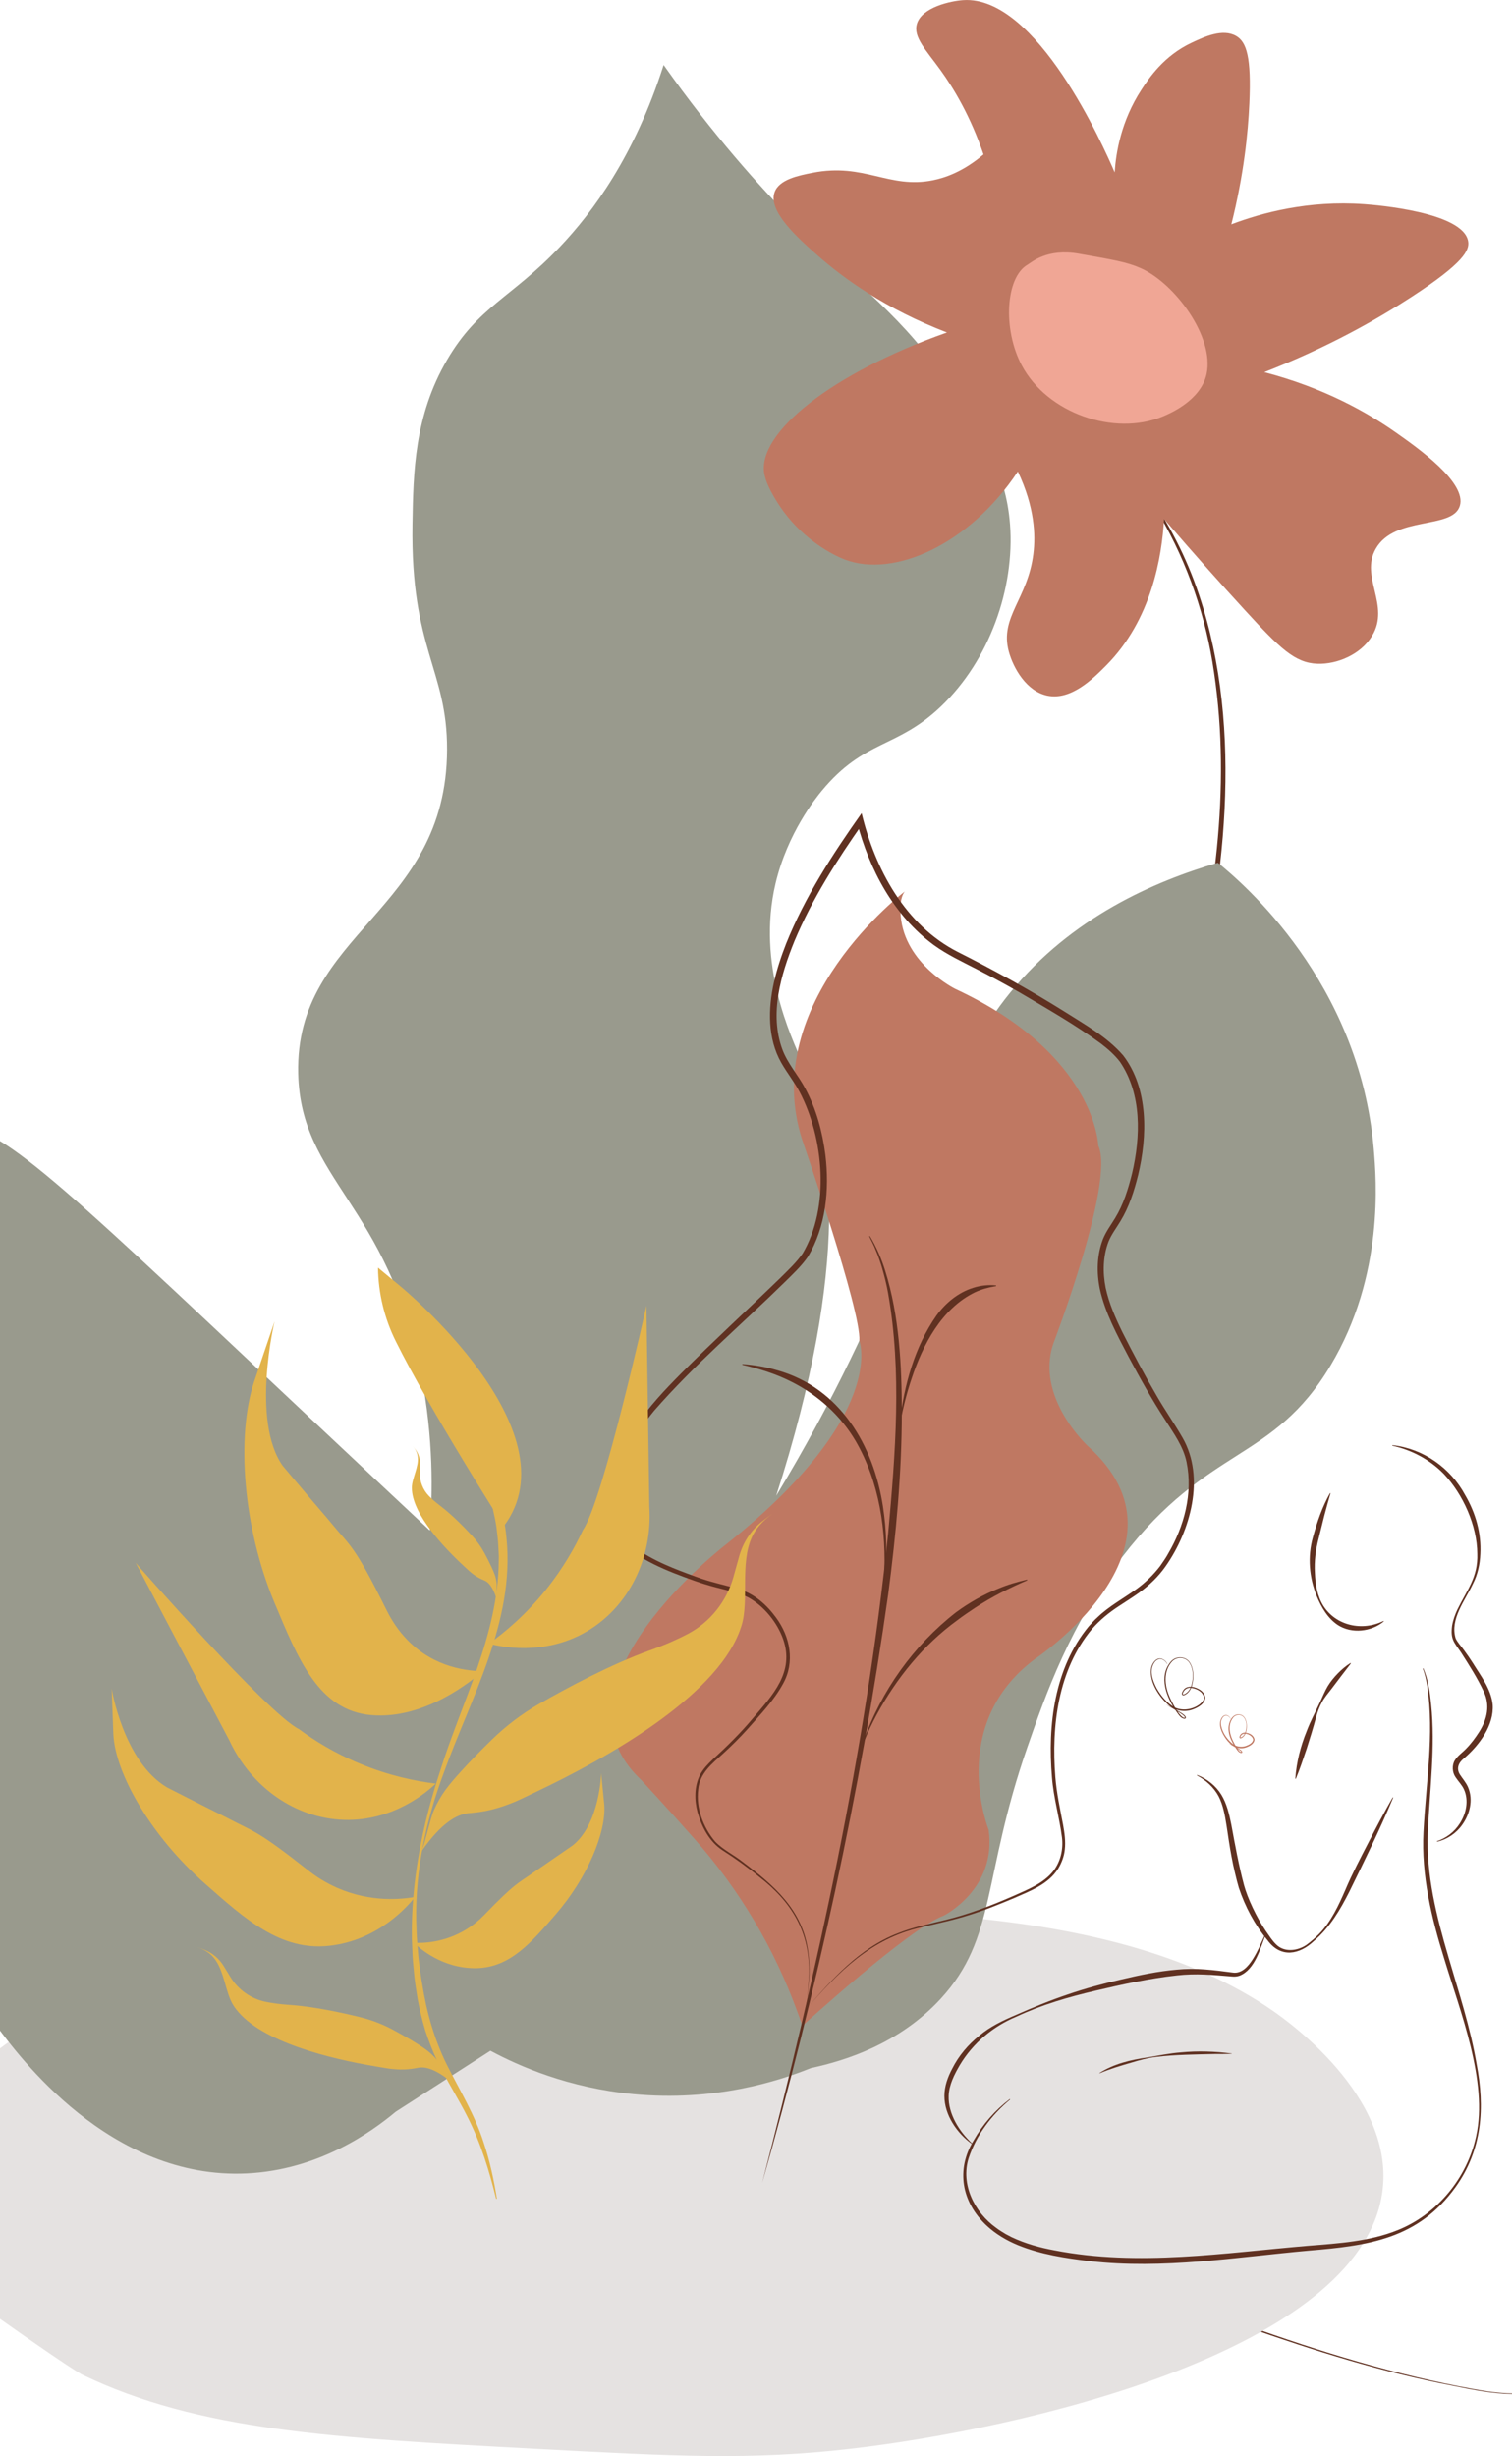 <svg width="399" height="648" viewBox="0 0 399 648" fill="none" xmlns="http://www.w3.org/2000/svg">
<g clip-path="url(#clip0_157_1838)">
<path d="M398.996 631.628C393.786 631.556 388.666 630.518 383.581 629.477C364.862 625.924 346.645 620.158 328.703 613.843C294.034 601.595 252.862 588.433 234.869 553.484C214.427 511.62 234.27 452.946 252.216 412.954C253.61 409.853 255.068 406.563 256.589 403.516C265.002 386.334 275.82 364.807 284.086 347.571C295.778 322.513 305.535 296.496 312.565 269.735C320.361 239.76 324.958 208.288 320.372 177.42C318.289 162.906 313.497 148.75 306.08 136.095C302.964 130.929 299.385 126.002 295.424 121.451C290.889 116.234 285.83 111.473 280.367 107.229L280.453 107.114C297.168 119.556 309.872 137.212 316.433 157.025C328.367 192.751 323.225 234.265 313.977 270.103C306.983 296.969 297.168 323.066 285.35 348.164C277.027 365.371 266.129 386.873 257.661 404.025C256.134 407.062 254.675 410.33 253.27 413.428C235.331 453.127 215.381 511.504 235.566 553.134C253.379 587.924 294.381 601.147 328.836 613.463C348.36 620.48 368.275 626.585 388.712 630.298C392.11 630.927 395.544 631.418 399 631.476V631.621L398.996 631.628Z" fill="#603121"/>
<path d="M-0.596 540.894C40.229 509.729 106.493 507.315 162.889 505.258C220.36 503.161 292.64 500.526 335.863 530.497C340.481 533.7 370.409 555.071 364.238 581.261C354.907 620.866 270.27 640.799 224.383 646.095C198.023 649.139 178.188 648.072 141.281 646.095C87.594 643.218 52.492 641.334 21.698 626.524C21.698 626.524 16.408 623.979 -31 589.55C-29.22 577.491 -23.182 558.137 -0.596 540.894Z" fill="#E5E2E1"/>
<path d="M-22.904 477.141C-29.061 451.081 -34.402 432.16 -28.328 409.545C-25.97 400.761 -21.381 389.472 -18.838 370.013C-18.073 364.153 -17.965 361.156 -16.849 342.015C-14.476 301.264 -14.141 299.547 -12.277 298.546C-3.171 293.662 13.667 310.059 76.851 369.47C93.364 384.996 106.5 397.309 113.415 403.787C114.174 394.066 114.434 379.56 111.13 362.606C102.344 317.491 79.346 311.454 78.689 283.225C77.819 245.815 117.842 240.757 117.972 197.794C118.037 176.618 108.331 171.387 108.844 138.397C109.061 124.487 109.342 109.709 117.987 94.928C126.231 80.83 134.929 78.624 147.697 65.184C156.436 55.988 167.485 41.098 175.122 17.138C188.219 35.668 200.522 49.271 209.401 58.319C227.618 76.882 237.927 82.901 250.537 101.789C258.979 114.438 265.461 124.147 266.533 138.394C267.793 155.156 261.16 174.167 248.251 186.44C236.519 197.592 228.163 195.007 216.858 208.639C215.298 210.522 207.812 219.791 204.667 233.047C199.568 254.552 208.917 273.794 211.687 280.24C220.18 300.006 224.455 333.697 204.83 394.634C220.566 368.603 230.586 346.205 236.822 330.574C250.558 296.156 251.692 280.178 266.533 261.937C282.779 241.968 304.679 232.515 321.379 227.621C327.803 232.833 358.738 259.038 362.515 303.118C363.201 311.133 365.371 336.444 351.09 360.314C335.867 385.759 318.863 381.291 296.244 410.648C282.356 428.668 276.005 446.905 271.105 460.982C259.188 495.201 263.052 511.229 248.251 527.33C237.375 539.162 223.191 543.662 213.972 545.633C205.433 549.078 188.559 554.536 167.124 552.497C150.045 550.874 137.042 545.152 129.415 541.06C121.089 546.421 112.758 551.785 104.431 557.146C98.044 562.482 84.113 572.502 65.148 573.421C28.995 575.17 4.864 542.368 -1.224 534.094C-13.332 517.639 -16.914 502.478 -22.897 477.141H-22.904Z" fill="#999A8D"/>
<path d="M238.852 235.133C238.852 235.133 200.049 264.399 211.676 300.696C211.676 300.696 227.358 346.031 226.766 353.727C226.766 353.727 234.313 373.364 191.823 407.297C191.823 407.297 142.541 444.849 169.258 469.665C169.258 469.665 175.902 476.823 183.345 485.245C195.138 498.595 204.328 514.038 210.419 530.783L211.759 534.466C211.759 534.466 239.87 508.797 249.053 505.399C249.053 505.399 263.088 498.378 260.893 482.776C260.893 482.776 249.818 455.184 273 437.781C273 437.781 317.194 408.515 287.065 381.522C287.065 381.522 273.134 368.715 277.962 354.49C277.962 354.49 294.319 311.675 289.827 302.287C289.827 302.287 289.3 278.251 252.111 260.925C252.111 260.925 238.733 254.382 237.678 241.647C237.245 236.419 238.848 235.129 238.848 235.129L238.852 235.133Z" fill="#BF7862"/>
<path d="M212.561 530.305C219.439 522.248 226.856 513.93 236.988 510.04C240.968 508.442 245.193 507.611 249.334 506.581C255.559 505.084 261.539 502.789 267.4 500.226C271.177 498.523 275.387 496.925 277.998 493.585C279.908 491.062 280.612 487.87 280.237 484.757C279.565 479.469 278.012 474.296 277.604 468.949C276.427 455.176 278.222 440.077 287.307 429.088C288.033 428.325 288.769 427.432 289.571 426.738C292.676 423.734 296.544 421.688 299.985 419.183C302.317 417.487 304.397 415.459 306.141 413.178C306.824 412.184 307.708 410.948 308.272 409.878C312.493 402.691 314.811 394.034 313.118 385.755C312.269 381.613 309.702 378.153 307.467 374.618C303.968 369.264 300.812 363.582 297.8 357.935C294.799 352.213 291.651 346.454 290.235 340.081C289.361 335.75 289.441 331.185 291.033 326.988C291.838 324.934 293.185 323.181 294.29 321.334C296.457 317.784 297.71 313.721 298.732 309.625C301.01 299.908 301.357 288.698 295.554 280.16C294.153 278.324 292.405 276.784 290.535 275.349C283.739 270.342 276.225 266.087 268.952 261.782C265.258 259.663 261.518 257.639 257.722 255.701C253.902 253.724 249.973 251.902 246.453 249.357C235.84 241.582 229.398 229.388 226.134 216.87L227.737 217.163C220.833 226.981 214.315 237.168 209.665 248.247C206.043 257.144 202.995 267.54 206.465 276.91C207.845 280.63 210.661 283.688 212.506 287.205C215.442 292.631 217.038 298.668 217.818 304.756C218.898 313.84 217.973 323.655 213.16 331.626C211.383 334.163 209.105 336.264 206.935 338.411C195.477 349.657 183.142 360.108 172.598 372.221C170.056 375.294 167.875 378.612 166.063 382.169C164.254 385.698 162.376 389.269 161.415 393.112C157.996 406.494 173.534 412.325 183.54 415.955C187.32 417.397 191.213 418.142 195.102 419.324C199.103 420.513 202.342 423.43 204.761 426.745C208.538 431.839 209.834 438.555 206.617 444.263C204.165 448.749 200.594 452.397 197.261 456.203C195.261 458.426 193.047 460.621 190.841 462.634C187.905 465.338 184.655 467.796 184.255 472.094C183.623 476.982 185.551 482.108 188.682 485.831C190.751 488.007 193.556 489.305 195.907 491.17C204.281 497.446 211.802 503.873 213.261 514.891C213.546 516.89 213.647 518.911 213.582 520.928L213.142 526.954C213.142 526.954 212.561 530.305 212.561 530.309C212.561 530.309 213.106 526.943 213.102 526.951L213.478 520.925C213.785 509.802 208.993 501.863 200.403 495.223C197.286 492.656 194.051 490.328 190.646 488.155C187.19 485.9 185.175 481.999 184.067 478.113C183.233 474.914 183.197 471.317 184.713 468.302C185.551 466.701 186.836 465.381 188.125 464.156C191.827 460.772 195.412 457.241 198.637 453.398C203.884 447.231 209.679 441.205 206.678 432.525C205.108 428.061 201.623 423.748 197.463 421.46C194.813 420.076 191.856 419.606 188.96 418.814C187.002 418.304 185.056 417.711 183.15 417.025C168.695 411.913 153.576 405.023 162.181 387.006C163.882 383.297 165.673 379.679 167.868 376.241C171.205 371.137 175.455 366.69 179.708 362.385C188.252 353.828 197.142 345.67 205.812 337.265C207.917 335.168 210.116 333.14 211.806 330.718C219.028 318.503 217.428 300.292 210.979 288.041C209.556 285.373 207.664 283.027 206.162 280.384C202.529 273.989 202.677 266.141 204.237 259.186C205.017 255.698 206.144 252.303 207.444 248.981C212.405 236.618 219.71 225.361 227.369 214.549C230.908 229.302 238.873 244.13 252.84 251.197C262.37 256.012 271.78 261.171 280.832 266.85C286.252 270.309 292.102 273.501 296.403 278.472C303.112 287.206 302.787 299.807 300.335 310.026C299.284 314.238 297.955 318.446 295.673 322.183C294.594 323.995 293.286 325.665 292.517 327.602C291.055 331.402 290.965 335.772 291.77 339.766C292.644 343.869 294.377 347.781 296.219 351.544C298.956 356.995 302.234 363.141 305.318 368.411C307.467 372.127 309.908 375.59 312.06 379.332C318.094 389.833 314.143 403.91 307.579 413.254C305.719 415.926 303.292 418.25 300.674 420.148C298.92 421.42 297.085 422.534 295.323 423.712C292.658 425.44 290.217 427.428 288.141 429.814C279.2 440.536 277.413 455.364 278.496 468.873C278.836 473.132 279.742 477.285 280.54 481.482C280.919 483.604 281.237 485.802 280.991 487.964C280.814 489.746 280.161 491.463 279.251 492.992C276.691 497.12 271.863 498.903 267.627 500.768C263.684 502.423 259.716 504.047 255.624 505.301C251.551 506.606 247.348 507.459 243.199 508.464C229.745 511.457 221.238 520.263 212.557 530.305H212.561Z" fill="#603121"/>
<path d="M201.11 576.023C215.673 519.605 228.413 462.453 234.389 404.423C236.288 383.435 238.036 362.034 234.352 341.162C233.948 338.895 233.378 336.64 232.735 334.427C232.46 333.408 231.955 332.114 231.637 331.141L231.449 330.686L231.067 329.771C230.601 328.531 229.958 327.378 229.373 326.189L229.528 326.099C231.233 328.947 232.587 332.031 233.573 335.208C237.353 347.311 237.942 360.162 237.981 372.76C237.949 388.716 236.469 404.633 234.41 420.444C227.015 472.864 215.485 525.451 201.107 576.023H201.11Z" fill="#603121"/>
<path d="M227.842 459.46C232.504 446.114 241.112 434.094 252.263 425.397C255.718 422.856 259.517 420.687 263.5 419.103C265.937 418.077 268.483 417.339 271.04 416.754L271.094 416.927C266.284 419.006 261.651 421.319 257.351 424.168C255.794 425.191 254.075 426.366 252.602 427.486C243.68 433.971 236.57 442.756 231.327 452.436C230.099 454.732 228.951 457.089 228.015 459.518L227.846 459.46H227.842Z" fill="#603121"/>
<path d="M233.276 416.316C234.002 403.957 232.038 390.921 225.762 380.142C221.848 373.508 215.919 368.151 209.076 364.67C204.916 362.526 200.464 361.142 195.885 360.072L195.911 359.894C199.063 360.097 202.204 360.661 205.263 361.568C221.707 366.282 230.514 381.342 232.998 397.446C233.948 403.696 234.179 410.062 233.457 416.341L233.276 416.32V416.316Z" fill="#603121"/>
<path d="M237.436 375.222C238.624 365.335 241.35 355.34 247.121 347.079C249.508 343.768 252.884 340.988 256.827 339.767C258.77 339.148 260.842 338.931 262.857 339.137L262.861 339.318C260.925 339.629 259.04 340.132 257.278 340.952C248.478 345.221 243.506 354.812 240.549 363.755C239.296 367.497 238.31 371.343 237.613 375.24L237.433 375.218L237.436 375.222Z" fill="#603121"/>
<path d="M130.914 580.126C129.127 572.781 126.924 565.58 123.526 558.834C121.006 553.752 117.875 548.987 115.441 543.836C114.188 541.291 113.155 538.5 112.245 535.814C111.426 533.074 110.74 530.24 110.205 527.439C109.812 524.973 109.382 522.374 109.194 519.873C109.093 518.705 108.927 517.216 108.873 516.073C108.833 515.267 108.707 512.014 108.674 511.316C108.476 496.43 111.422 481.609 116.062 467.511C121.778 449.085 131.531 431.325 131.614 411.653C131.665 410.312 131.557 409.227 131.499 407.947C131.452 406.324 131.163 404.484 131.001 402.876C130.022 396.604 127.953 390.462 125.425 384.646C122.493 377.68 119.381 370.793 116.246 363.914L109.96 350.138L110.158 350.051C115.571 360.024 120.771 370.146 125.609 380.427C129.455 388.474 132.878 396.889 133.665 405.88C135.85 427.905 124.245 447.86 117.059 467.858C112.466 480.199 109.595 493.357 109.833 506.566C109.909 508.276 109.92 510.503 110.072 512.205L110.379 515.954C110.469 517.118 110.714 518.532 110.844 519.685C110.964 520.65 111.209 522.421 111.404 523.397C112.549 530.808 114.589 538.041 117.915 544.743C121.312 551.478 125.335 558.061 127.642 565.309C129.257 570.135 130.322 575.105 131.127 580.09L130.914 580.13V580.126Z" fill="#E2B34B"/>
<path d="M129.033 433.66C131.647 434.344 143.462 437.134 154.883 430.407C165.875 423.933 172.219 411.168 171.356 397.533C171.096 379.863 170.84 362.193 170.58 344.52C170.58 344.52 159.115 396.076 153.829 403.671C151.778 408.103 148.687 413.666 144.054 419.432C138.789 425.986 133.312 430.588 129.029 433.664L129.033 433.66Z" fill="#E2B34B"/>
<path d="M114.993 470.583C113.029 472.441 104.002 480.564 90.753 480.145C78.007 479.743 66.322 471.595 60.541 459.218C52.297 443.591 44.053 427.963 35.809 412.336C35.809 412.336 70.583 452.06 78.859 456.185C82.784 459.088 88.16 462.482 94.989 465.316C102.749 468.537 109.761 469.943 114.993 470.583Z" fill="#E2B34B"/>
<path d="M109.537 500.475C107.851 502.59 100.062 511.909 86.89 513.366C74.053 514.786 64.686 506.317 54.03 496.914C40.117 484.638 30.407 468.208 29.902 457.461C29.84 456.163 29.465 445.492 29.465 445.488C29.44 445.478 32.545 464.731 44.05 471.566C44.075 471.581 45.05 472.076 46.996 473.07C57.359 478.348 58.569 478.887 60.613 479.964C67.174 483.413 67.708 482.74 81.394 493.52C83.423 495.118 85.947 496.748 88.995 498.086C97.997 502.033 106.176 501.068 109.541 500.471L109.537 500.475Z" fill="#E2B34B"/>
<path d="M132.954 402.652C132.954 402.652 113.509 372.149 104.417 353.828C101.427 347.806 99.835 341.187 99.752 334.46L105.768 339.456C105.768 339.456 151.919 377.369 132.954 402.648V402.652Z" fill="#E2B34B"/>
<path d="M127.43 440.901C124.667 443.298 112.13 453.763 97.936 452.509C84.106 451.287 78.675 437.789 72.385 422.743C64.17 403.1 62.292 378.97 67.044 364.597C67.618 362.862 72.468 348.623 72.468 348.619C72.45 348.601 66.185 374.875 74.602 386.721C74.62 386.746 75.374 387.642 76.88 389.428C84.893 398.935 85.868 399.944 87.431 401.864C92.451 408.023 93.328 407.264 102.041 424.869C103.334 427.479 105.114 430.248 107.58 432.76C114.856 440.171 123.696 440.872 127.43 440.901Z" fill="#E2B34B"/>
<path d="M129.903 477.394C132.113 476.841 133.821 476.183 135.074 475.695C136.637 475.087 137.684 474.549 141.555 472.709C144.025 471.534 146.481 470.323 148.914 469.076C151.565 467.717 154.197 466.314 156.797 464.857C159.512 463.335 162.199 461.759 164.846 460.114C167.514 458.455 170.136 456.727 172.7 454.909C175.202 453.134 177.65 451.276 180.004 449.302C182.236 447.433 184.388 445.463 186.399 443.359C188.259 441.414 190 439.354 191.531 437.142C192.921 435.132 194.138 432.988 195.04 430.711C195.04 430.711 195.391 429.807 195.683 428.878C197.716 422.389 195.206 412.376 198.46 405.475C199.283 403.733 200.879 401.325 204.313 399.084C204.313 399.084 202.771 400.056 200.959 401.527C198.099 403.848 196.055 407.026 195.073 410.576C194.654 412.087 194.127 413.981 193.513 416.161C191.7 422.573 187.367 428.003 181.474 431.101C178.835 432.489 175.534 433.968 171.436 435.435C161.152 439.123 149.525 445.38 142.35 449.494C137.753 452.129 133.521 455.339 129.73 459.041C126.927 461.777 124.172 464.564 121.544 467.467C120.175 468.978 118.796 470.54 117.579 472.199C116.344 473.88 115.358 475.659 114.509 477.56C113.56 479.689 112.159 486.297 111.227 488.434C111.195 488.506 111.26 488.361 111.227 488.434C116.615 480.698 120.717 478.692 123.551 478.392C124.4 478.301 126.722 478.196 129.906 477.397L129.903 477.394Z" fill="#E2B34B"/>
<path d="M109.234 512.589C110.574 513.872 116.73 519.489 125.826 519.269C134.687 519.052 140.277 512.426 146.661 505.051C154.995 495.421 160.087 483.351 159.444 475.991C159.364 475.102 158.639 467.811 158.639 467.811C158.653 467.8 158.314 481.182 151.117 486.89C151.103 486.905 150.485 487.331 149.25 488.184C142.689 492.732 141.916 493.209 140.624 494.127C136.478 497.077 136.052 496.672 127.74 505.265C126.505 506.541 124.941 507.878 122.988 509.071C117.228 512.585 111.577 512.683 109.234 512.589Z" fill="#E2B34B"/>
<path d="M125.844 415.998C125.154 415.575 124.645 415.167 124.27 414.87C123.804 414.498 123.504 414.201 122.388 413.164C121.674 412.502 120.969 411.83 120.276 411.143C119.521 410.398 118.778 409.643 118.048 408.869C117.286 408.063 116.542 407.243 115.82 406.4C115.091 405.551 114.383 404.687 113.708 403.794C113.047 402.923 112.415 402.033 111.827 401.112C111.267 400.24 110.747 399.34 110.288 398.411C109.866 397.555 109.494 396.669 109.209 395.751C108.952 394.919 108.764 394.063 108.703 393.191C108.703 393.191 108.681 392.848 108.681 392.501C108.681 390.083 110.602 386.948 110.23 384.259C110.137 383.579 109.851 382.592 108.923 381.465C108.923 381.465 109.342 381.96 109.801 382.654C110.523 383.746 110.88 385.043 110.837 386.356C110.819 386.912 110.794 387.614 110.772 388.42C110.704 390.791 111.595 393.094 113.267 394.775C114.015 395.527 114.979 396.38 116.214 397.316C119.312 399.666 122.594 403.031 124.591 405.193C125.869 406.577 126.967 408.121 127.859 409.78C128.52 411.009 129.159 412.249 129.74 413.515C130.044 414.172 130.347 414.852 130.582 415.542C130.824 416.244 130.968 416.952 131.051 417.69C131.149 418.514 130.917 420.907 131.008 421.731C131.008 421.702 131.008 421.76 131.008 421.731C130.004 418.528 128.823 417.411 127.895 417.006C127.617 416.887 126.841 416.602 125.844 415.991V415.998Z" fill="#E2B34B"/>
<path d="M106.681 546.001C105.341 546.045 104.269 545.947 103.482 545.875C102.5 545.784 101.821 545.647 99.333 545.231C97.744 544.964 96.162 544.678 94.581 544.364C92.862 544.024 91.147 543.652 89.439 543.25C87.655 542.827 85.882 542.368 84.12 541.866C82.343 541.356 80.581 540.803 78.837 540.188C77.133 539.588 75.45 538.93 73.8 538.197C72.236 537.499 70.702 536.733 69.221 535.865C67.856 535.066 66.538 534.181 65.314 533.176C64.202 532.261 63.169 531.245 62.292 530.103C62.292 530.103 61.949 529.651 61.635 529.17C59.439 525.826 59.244 519.753 56.291 516.377C55.543 515.524 54.254 514.421 51.947 513.706C51.947 513.706 52.976 514.006 54.239 514.548C56.233 515.401 57.901 516.865 59.031 518.716C59.511 519.504 60.114 520.491 60.815 521.622C62.873 524.959 66.199 527.33 70.034 528.133C71.752 528.491 73.858 528.794 76.411 528.964C82.824 529.387 90.414 531.054 95.137 532.221C98.163 532.97 101.077 534.101 103.817 535.583C105.843 536.678 107.855 537.81 109.808 539.028C110.826 539.661 111.859 540.322 112.812 541.063C113.784 541.815 114.625 542.661 115.412 543.601C116.293 544.653 118.149 548.167 119.023 549.226C118.994 549.19 119.052 549.262 119.023 549.226C114.726 545.719 112.083 545.246 110.433 545.535C109.938 545.622 108.606 545.936 106.677 545.998L106.681 546.001Z" fill="#E2B34B"/>
<path d="M268.599 124.408C255.682 143.878 235.811 152.445 223.065 147.677C219.595 146.379 212.351 142.482 206.787 134.974C206.296 134.312 202.367 128.897 201.685 124.968C199.818 114.232 219.382 98.492 249.89 87.72C233.573 81.451 222.603 73.426 215.702 67.35C210.369 62.65 202.605 55.677 204.411 50.696C205.635 47.316 210.741 46.311 214.406 45.588C228.124 42.887 234.587 49.915 246.207 47.554C249.352 46.914 254.133 45.335 259.535 40.744C256.072 30.626 251.725 23.399 248.197 18.508C244.387 13.223 240.903 9.778 241.961 6.279C243.297 1.858 250.999 0.246 254.177 0.036C273.611 -1.247 291.272 38.799 294.15 45.483C294.475 40.371 295.807 31.959 301.216 23.652C303.26 20.515 307.149 14.702 314.497 11.261C317.798 9.713 322.622 7.454 326.193 9.489C328.995 11.083 330.234 15.215 329.688 27.325C329.342 35.021 328.262 45.971 324.936 59.187C332.862 56.19 345.15 52.796 360.024 53.87C362.923 54.079 386.174 55.923 387.431 63.691C387.803 65.983 386.344 69.316 372.496 78.332C363.414 84.242 350.509 91.617 333.624 98.196C349.534 102.364 360.916 108.885 368.333 114.098C374.031 118.103 387.135 127.31 385.224 133.495C383.282 139.785 367.979 135.983 363.014 144.846C358.854 152.271 366.928 159.686 362.089 167.743C359.117 172.692 352.827 175.302 347.653 175.121C341.684 174.912 337.715 171.007 328.576 161.045C322.268 154.169 315.053 146.104 307.185 136.937C306.607 146.78 303.953 163.452 291.893 175.584C288.473 179.022 282.663 184.871 276.344 183.53C270.87 182.369 267.411 176.314 266.208 171.89C263.746 162.812 271.209 158.026 272.686 146.155C273.311 141.13 273.037 133.814 268.602 124.415L268.599 124.408Z" fill="#BF7862"/>
<path d="M306.759 109.915C294.002 115.139 276.344 109.059 269.606 96.359C264.576 86.874 265.349 73.144 271.191 69.819C272.152 69.273 276.272 65.43 284.732 66.941C293.709 68.543 297.331 69.103 301.064 70.773C310.059 74.8 320.502 88.913 318.404 98.662C316.873 105.769 308.409 109.236 306.755 109.912L306.759 109.915Z" fill="#F0A695"/>
<path d="M375.601 440.167C376.876 443.157 377.327 446.414 377.652 449.613C378.833 460.877 377.273 472.181 376.786 483.42C376.309 494.677 379.093 505.681 382.256 516.417C384.95 525.678 388.008 534.925 389.644 544.469C391.872 556.04 391.172 567.152 384.116 577.01C374.258 590.747 361.082 592.497 345.457 593.787C326.251 595.504 306.9 598.787 287.589 596.56C281.15 595.786 274.676 594.821 268.62 592.352C265.598 591.112 262.695 589.377 260.304 587.139C253.787 581.019 252.183 572.441 256.946 564.698C259.34 560.476 262.605 556.727 266.472 553.813L266.562 553.929C261.658 557.978 257.632 563.313 255.621 569.365C253.433 576.334 257.181 583.748 262.897 587.797C263.601 588.35 264.591 588.939 265.36 589.409C265.62 589.532 266.634 590.089 266.927 590.234C270.509 591.936 274.344 593.003 278.258 593.722C300.472 598.035 323.03 594.38 345.353 592.515C353.289 591.878 361.407 591.387 368.856 588.379C379.259 584.193 387.156 574.614 389.525 563.653C392.739 549.175 385.311 530.721 381.104 516.76C377.739 506.002 375.052 494.735 375.637 483.362C376.291 470.533 378.523 457.674 376.648 444.867C376.396 443.287 376.031 441.718 375.468 440.214L375.601 440.16V440.167Z" fill="#603121"/>
<path d="M256.444 565.62C252.53 562.789 249.222 558.025 249.215 552.993C249.208 550.426 250.121 547.946 251.309 545.727C253.003 542.365 255.476 539.451 258.401 537.102C261.243 534.69 264.67 533.071 268.05 531.632C272.534 529.655 277.084 527.779 281.742 526.213C286.39 524.616 291.145 523.34 295.933 522.237C300.721 521.113 305.564 520.086 310.482 519.667C312.941 519.428 315.465 519.41 317.927 519.602C320.397 519.772 322.835 520.104 325.261 520.422C327.677 520.816 329.435 518.731 330.62 516.862C331.931 514.812 332.837 512.52 333.87 510.311L334.003 510.369C332.602 514.017 331.165 519.613 327.168 521.232C326.532 521.467 325.803 521.536 325.149 521.467C322.705 521.265 320.275 521.051 317.852 520.95C315.425 520.852 313.031 520.907 310.623 521.178C303.361 521.959 296.19 523.535 289.083 525.208C281.948 526.875 274.882 528.935 268.23 532.055C262.07 534.611 256.758 539.036 253.332 544.758C251.851 547.278 250.407 550.094 250.342 553.022C250.197 557.721 253.137 562.406 256.531 565.511L256.441 565.623L256.444 565.62Z" fill="#603121"/>
<path d="M367.646 474.271C364.288 482.386 359.959 491.134 356.084 499.069C353.69 503.833 350.891 508.583 346.775 512.065C342.919 515.752 337.975 516.648 334.509 511.938C331.129 507.85 328.576 503.074 326.904 498.046C326.362 496.213 325.442 492.45 324.961 489.713C324.499 487.353 324.033 484.009 323.662 481.609C323.232 478.937 322.78 476.255 321.564 473.902C320.293 471.548 318.227 469.669 315.851 468.425L315.912 468.295C318.501 469.304 320.805 471.1 322.286 473.486C323.759 475.894 324.369 478.663 324.925 481.385C325.918 486.764 326.879 492.081 328.276 497.359C329.233 500.884 331.609 505.89 334.032 509.462C334.859 510.64 335.711 511.999 336.729 512.983C338.867 515.166 342.366 514.74 344.728 513.142C345.934 512.278 347.093 511.248 348.144 510.192C351.303 506.92 353.235 502.709 355.037 498.584C356.738 494.518 359.012 490.205 361.038 486.272C363.114 482.213 365.259 478.175 367.52 474.209L367.65 474.274L367.646 474.271Z" fill="#603121"/>
<path d="M356.485 438.866C354.734 441.14 353.037 443.341 351.329 445.622C350.466 446.732 349.534 447.827 348.855 449.078C348.173 450.325 347.682 451.67 347.302 453.047C346.573 455.766 345.703 458.571 344.858 461.242C343.944 463.954 343.045 466.654 341.955 469.314L341.814 469.282C342.121 464.948 343.197 460.718 344.829 456.713C345.836 454.013 347.245 451.482 348.44 448.865C349.046 447.56 349.595 446.197 350.332 444.939C351.076 443.685 352.011 442.557 353.022 441.512C354.04 440.475 355.145 439.517 356.387 438.754L356.485 438.862V438.866Z" fill="#603121"/>
<path d="M365.166 427.786C361.905 430.516 356.683 431.108 353.036 428.737C350.343 426.94 348.685 424.048 347.479 421.124C345.468 416.24 345.017 410.666 346.461 405.58C347.566 401.564 348.916 397.584 350.967 393.943L351.101 393.998C350.53 395.997 349.953 397.974 349.444 399.966L347.959 405.952C347.19 408.92 346.797 411.884 346.984 414.935C347.104 417.968 347.591 421.109 349.238 423.716C352.599 428.932 359.478 430.436 365.093 427.66L365.169 427.783L365.166 427.786Z" fill="#603121"/>
<path d="M367.43 381.28C375.59 382.191 382.801 387.281 386.661 394.5C389.395 399.16 390.937 404.571 390.644 409.986C390.532 412.676 389.955 415.387 388.723 417.777C386.672 422.226 382.552 427.157 384.134 432.283C384.665 433.4 385.658 434.398 386.383 435.439C387.185 436.509 387.936 437.626 388.655 438.743C390.738 442.137 393.45 445.543 393.901 449.704C394.324 455.169 390.326 460.49 386.38 463.867C384.932 464.977 384.21 466.545 385.25 468.187C385.936 469.26 386.925 470.348 387.427 471.603C388.81 474.878 387.853 478.717 385.824 481.497C384.235 483.731 381.819 485.314 379.219 485.911L379.18 485.773C381.664 484.949 383.83 483.29 385.221 481.085C386.914 478.475 387.64 474.994 386.318 472.102C385.762 470.898 384.863 470.048 384.108 468.902C383.22 467.652 383.09 465.747 383.928 464.402C384.74 463.133 385.853 462.45 386.824 461.434C388.174 460.071 389.341 458.506 390.37 456.886C392.45 453.575 393.273 449.87 391.507 446.226C389.846 442.691 387.68 439.314 385.578 436.014C383.708 433.266 382.725 432.543 383.184 428.95C383.426 427.472 383.968 425.982 384.603 424.63C387.142 419.429 390.045 416.132 389.839 409.972C389.817 402.514 386.058 394.214 380.981 388.843C377.356 385.134 372.572 382.553 367.404 381.425L367.43 381.284V381.28Z" fill="#603121"/>
<path d="M290.109 546.959C293.904 544.512 298.385 543.457 302.801 542.824C305.741 542.325 308.665 541.721 311.641 541.497C316.097 541.056 320.596 541.219 325.03 541.797L325.026 541.87C323.535 541.924 322.051 541.913 320.567 541.92C315.403 542.05 310.175 542.072 305.036 542.69C302.823 542.947 300.671 543.561 298.544 544.194C295.706 545.018 292.871 545.85 290.141 547.025L290.105 546.963L290.109 546.959Z" fill="#603121"/>
<path d="M307.535 449.606C308.947 450.333 310.359 451.056 311.699 451.912C312.103 452.194 312.583 452.458 312.851 452.91C312.897 453.008 312.966 453.127 312.905 453.29C312.829 453.456 312.656 453.478 312.544 453.474C311.569 453.347 311.052 452.397 310.514 451.688C307.875 447.972 305.578 442.318 308.99 438.374C310.258 436.925 312.565 436.899 313.815 438.385C315.104 440.189 315.111 442.662 314.548 444.737C314.234 445.799 313.551 446.826 312.489 447.249C312.385 447.282 312.266 447.31 312.128 447.263C311.652 447.014 312.009 446.356 312.211 446.034C312.901 444.845 314.418 444.87 315.559 445.301C316.703 445.713 317.873 446.522 318.05 447.853C318.011 449.541 316.025 450.593 314.623 451.074C312.226 451.891 309.648 451.225 307.889 449.407C305.488 447.169 303.065 443.193 303.841 439.81C304.177 438.707 305.065 437.369 306.38 437.608C307.174 437.771 307.871 438.447 308.099 439.181C307.748 438.501 307.152 437.836 306.362 437.72C305.571 437.586 304.881 438.154 304.502 438.805C303.217 440.883 304.202 443.482 305.239 445.463C306.398 447.462 307.954 449.382 310.012 450.492C312.096 451.493 314.735 451.041 316.559 449.671C317.111 449.237 317.729 448.608 317.711 447.874C317.476 446.342 315.754 445.481 314.342 445.319C313.378 445.149 312.461 445.742 312.157 446.663C312.002 447.169 312.341 447.126 312.677 446.935C313.537 446.465 314.118 445.63 314.4 444.69C314.988 442.676 314.999 440.214 313.724 438.461C312.511 437.048 310.33 437.087 309.138 438.512C307.044 440.966 307.308 444.57 308.499 447.383C308.871 448.438 311.507 453.676 312.699 453.196C312.717 453.17 312.699 453.084 312.659 453.011C312.421 452.603 311.988 452.35 311.598 452.068C310.334 451.178 308.745 450.39 307.539 449.602L307.535 449.606Z" fill="#603121"/>
<path d="M324.409 460.031C325.297 460.469 326.178 460.917 327.023 461.448C327.28 461.622 327.587 461.792 327.76 462.081C327.793 462.146 327.839 462.229 327.796 462.356C327.735 462.486 327.605 462.5 327.533 462.5C326.904 462.424 326.568 461.828 326.222 461.372C324.842 459.366 323.571 456.763 324.503 454.309C324.839 453.373 325.568 452.407 326.63 452.321C329.017 452.176 329.331 455.274 328.807 457.009C328.627 457.674 328.175 458.34 327.507 458.607C327.381 458.658 327.211 458.64 327.128 458.513C327.009 458.264 327.157 457.989 327.283 457.783C327.551 457.313 328.143 457.053 328.674 457.136C329.695 457.244 330.851 457.805 331.032 458.943C330.981 460.075 329.782 460.686 328.851 461.025C326.666 461.777 324.832 460.566 323.56 458.849C322.459 457.309 321.278 455.039 322.387 453.221C322.647 452.787 323.156 452.415 323.687 452.53C324.203 452.639 324.586 453.054 324.77 453.517L324.738 453.532C324.29 452.534 323.113 452.266 322.542 453.318C322.004 454.157 322.156 455.191 322.441 456.091C322.9 457.472 323.759 458.715 324.824 459.695C325.843 460.751 327.341 461.13 328.735 460.664C329.511 460.411 330.623 459.84 330.692 458.965C330.566 457.794 328.222 456.753 327.486 457.924C327.41 458.025 327.244 458.336 327.338 458.408C327.995 458.296 328.464 457.584 328.663 456.962C329.042 455.646 329.089 453.835 327.991 452.856C327.218 452.223 326.056 452.382 325.435 453.145C323.485 455.581 324.907 458.94 326.453 461.213C326.781 461.644 327.07 462.233 327.59 462.265C327.514 461.976 327.164 461.799 326.919 461.607C326.106 461.054 325.247 460.559 324.391 460.064L324.409 460.031Z" fill="#BF7862"/>
</g>
<defs>
<clipPath id="clip0_157_1838">
<rect width="430" height="648" fill="white" transform="translate(-31)"/>
</clipPath>
</defs>
</svg>
